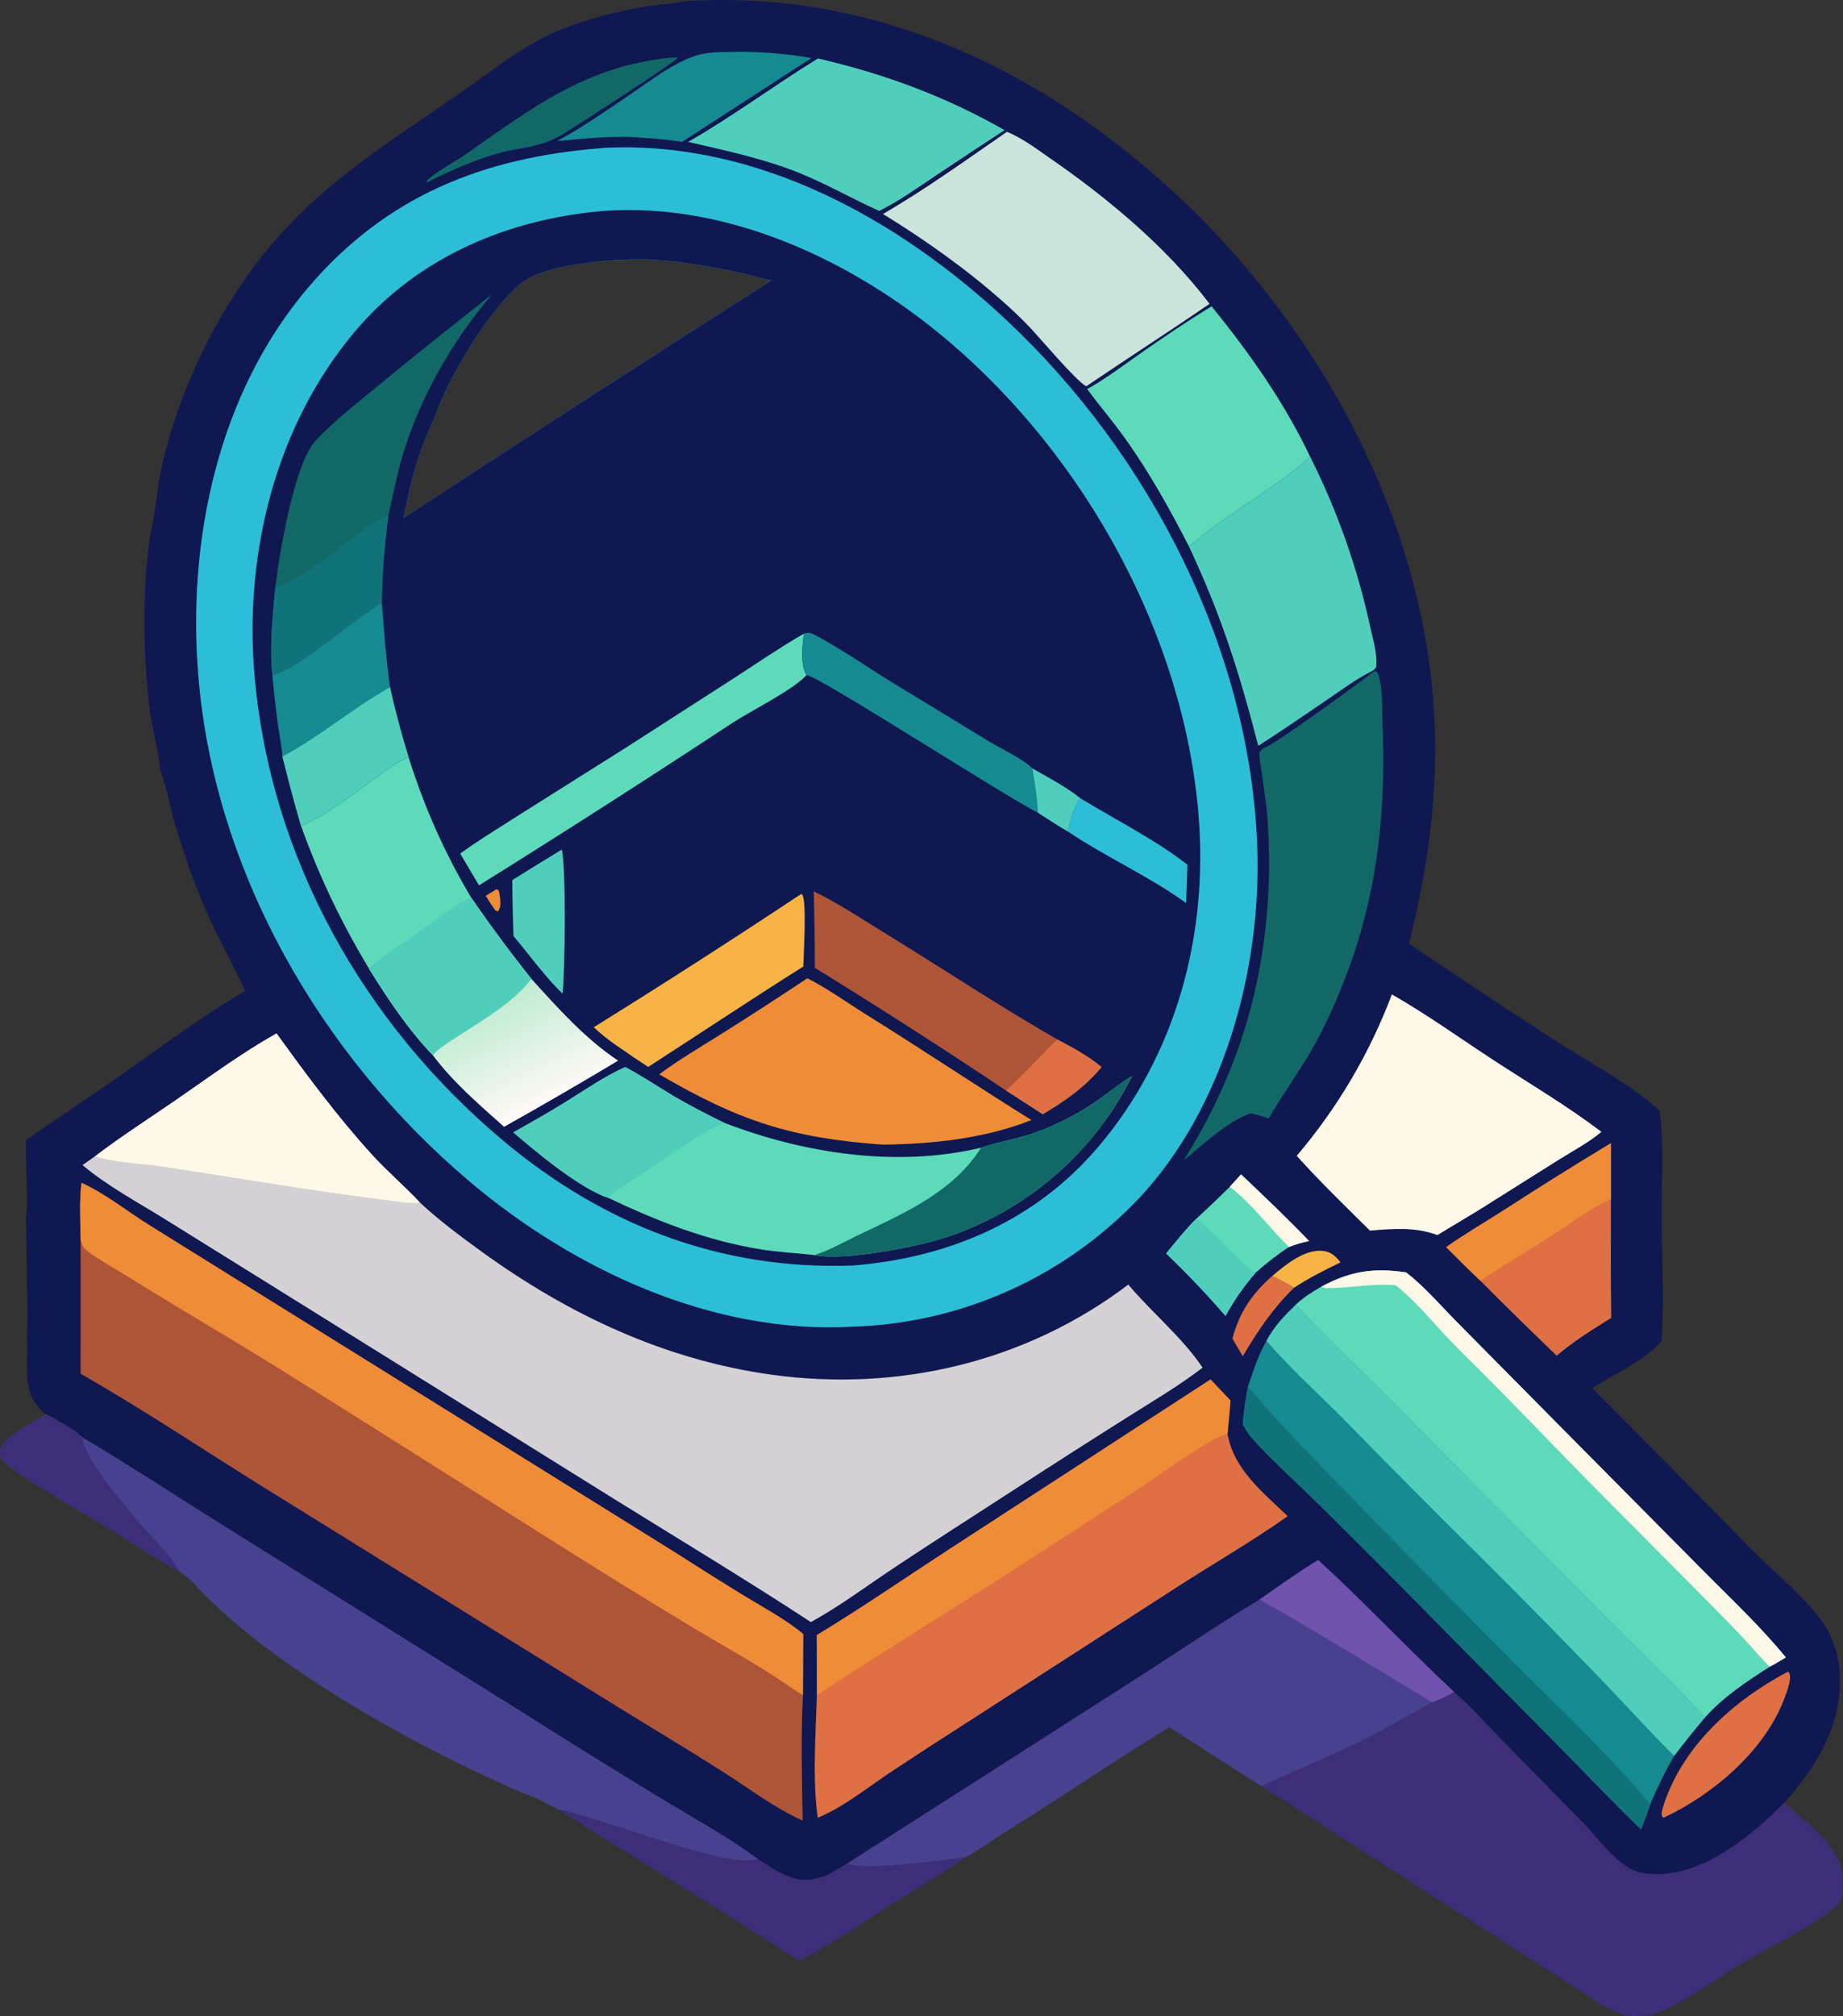 <?xml version="1.0" encoding="utf-8"?>
<svg xmlns="http://www.w3.org/2000/svg" viewBox="-49.67 -166.04 776.783 849.32" width="776.783px" height="849.32px">
  <rect x="-49.67" y="-166.04" width="776.783" height="849.32" fill="#333333" stroke="none"/>
  <g transform="matrix(1, 0, 0, 1, -182.724, -290.899)">
    <path fill="#0F1851" d="M422.994 125.273C499.016 120.894 566.994 151.646 623.068 201.524C686.132 257.619 732.685 340.172 737.5 425.462C739.383 458.811 734.968 490.128 726.897 522.416Q757.711 543.09 788.794 563.355C800.776 571.07 823.113 583.207 832.545 592.82C834.542 607.134 833.328 622.582 833.397 637.047C833.476 653.592 834.446 673.338 833.388 689.614C825.398 698.772 814.105 703.04 804.148 709.619Q837.881 743.334 871.203 777.456C880.348 786.697 895.047 798.625 901.903 809.104C906.467 816.081 908.496 824.329 908.547 832.61C908.671 852.804 898.207 869.518 885.189 884.077C871.695 897.62 853.783 912.769 833.927 914.23C829.764 914.536 824.134 914.139 820.428 912.103C812.5 907.748 806.27 898.85 800.073 892.454L766.245 857.961C759.692 851.264 753.319 843.951 746.238 837.822L745.853 837.494C726.389 819.377 708.248 799.924 688.618 781.974C680.143 787.123 672.08 792.959 663.959 798.641C646.563 809.019 629.798 820.573 612.714 831.463L490.149 909.813C485.889 912.444 481.366 915.315 476.404 916.347C467.315 918.239 459.601 912.51 452.412 907.86C439.283 898.186 424.39 890.087 410.412 881.623Q381.475 864.026 352.879 845.878L230.048 769.24C209.272 756.272 188.717 742.773 167.674 730.247C163.301 726.127 157.464 723.335 152.222 720.47L151.647 719.988C141.249 711.141 145.44 698.909 144.37 687.086C144.356 686.931 144.339 686.776 144.323 686.621C144.917 680.546 144.558 674.103 144.478 668.002L144.038 638.164C144.851 630.219 144.132 621.566 144.032 613.554L144.012 605.097C157.967 595.39 172.174 586.048 186.073 576.263C202.592 564.634 218.863 552.483 236.354 542.327C231.851 532.191 226.338 522.528 221.692 512.452C215.272 498.529 210.45 484.217 206.048 469.548C204.499 462.876 202.939 455.446 200.497 449.066C200.418 443.193 197.015 431.275 196.203 424.399C193.358 400.294 193.02 375.381 196.155 351.29C198.406 342.471 198.971 332.782 200.741 323.779C206.951 294.493 219.976 265.398 237.302 241C262.258 205.858 292.191 188.108 326.762 164.195C340.339 154.803 353.551 143.882 368.924 137.552C380.593 132.747 393.546 129.445 406.036 127.51C411.671 126.637 417.372 126.229 422.994 125.273ZM305.368 332.394C304.669 335.989 303.803 339.562 303.001 343.135Q380.286 292.563 458.215 242.99C454.402 242.244 450.669 241.197 446.922 240.179Q433.005 237.167 418.908 235.163C413.091 234.571 407.297 234.06 401.442 234.097C388.864 234.178 362.374 236.287 352.664 244.25C339.005 255.452 321.92 283.966 316.175 300.878Q312.578 308.421 309.867 316.326Q307.156 324.231 305.368 332.394Z"/>
    <path fill="#2CBED6" d="M386.115 187.289C387.341 187.157 388.555 187.083 389.788 187.037C453.121 184.691 511.948 217.356 557.045 259.503C617.682 316.173 660.366 398.899 662.997 482.64C664.606 533.827 648.629 591.996 612.863 629.867Q611.404 631.398 609.908 632.894Q608.413 634.389 606.881 635.848Q605.349 637.306 603.782 638.727Q602.216 640.148 600.615 641.53Q599.014 642.912 597.38 644.255Q595.746 645.598 594.079 646.901Q592.413 648.204 590.716 649.466Q589.018 650.727 587.29 651.948Q585.563 653.168 583.806 654.345Q582.049 655.523 580.264 656.657Q578.479 657.792 576.667 658.883Q574.854 659.973 573.016 661.02Q571.178 662.066 569.315 663.067Q567.452 664.069 565.565 665.024Q563.678 665.98 561.769 666.889Q559.859 667.799 557.928 668.661Q555.997 669.524 554.045 670.339Q552.094 671.155 550.123 671.922Q548.152 672.69 546.163 673.409Q544.174 674.129 542.168 674.799Q540.162 675.47 538.14 676.092Q536.119 676.714 534.083 677.286Q532.047 677.858 529.997 678.381Q527.948 678.903 525.886 679.376Q523.824 679.849 521.752 680.271Q519.679 680.693 517.597 681.065Q515.515 681.436 513.424 681.757Q511.334 682.078 509.236 682.348Q507.138 682.618 505.034 682.837Q502.931 683.055 500.822 683.223Q498.714 683.39 496.602 683.506Q494.49 683.622 492.376 683.687C433.533 686.961 374.995 659.781 330.864 622.455C268.296 569.535 223.422 492.004 216.647 409.665C211.925 352.289 224.923 290.526 263.063 245.832C295.961 207.282 336.784 191.265 386.115 187.289ZM305.368 332.394C304.669 335.989 303.803 339.562 303.001 343.135Q380.286 292.563 458.215 242.99C454.402 242.244 450.669 241.197 446.922 240.179Q433.005 237.167 418.908 235.163C413.091 234.571 407.297 234.06 401.442 234.097C388.864 234.178 362.374 236.287 352.664 244.25C339.005 255.452 321.92 283.966 316.175 300.878Q312.578 308.421 309.867 316.326Q307.156 324.231 305.368 332.394Z"/>
    <path fill="#0F1851" d="M387.439 213.707C440.303 209.929 493.12 234.948 532.622 268.397C590.373 317.299 632.049 392.436 638.219 468.271C642.311 518.563 628.899 569.218 595.907 607.979C569.26 639.287 532.664 654.72 492.36 657.933C436.766 659.882 387.569 640.892 345.107 605.308C286.406 556.115 247.024 486.295 240.347 409.548C235.896 358.374 249.07 304.353 282.578 264.584C309.089 233.119 347.162 217.122 387.439 213.707ZM305.368 332.394C304.669 335.989 303.803 339.562 303.001 343.135Q380.286 292.563 458.215 242.99C454.402 242.244 450.669 241.197 446.922 240.179Q433.005 237.167 418.908 235.163C413.091 234.571 407.297 234.06 401.442 234.097C388.864 234.178 362.374 236.287 352.664 244.25C339.005 255.452 321.92 283.966 316.175 300.878Q312.578 308.421 309.867 316.326Q307.156 324.231 305.368 332.394Z"/>
    <path fill="#5CDABA" d="M396.537 574.329C403.485 577.934 410.013 582.416 416.747 586.41C423.725 590.55 430.925 594.195 438.202 597.776C472.049 610.768 510.869 616.737 546.574 608.296L547.091 608.117C554.463 605.627 562.27 604.52 569.589 601.846C578.507 598.589 587.313 594.15 595.115 588.726C600.182 585.204 605.005 581.253 610.266 578.026Q609.53 579.503 608.758 580.961Q607.986 582.419 607.179 583.858Q606.371 585.297 605.529 586.716Q604.687 588.135 603.811 589.533Q602.934 590.931 602.024 592.307Q601.113 593.683 600.17 595.036Q599.226 596.39 598.25 597.72Q597.273 599.05 596.265 600.356Q595.256 601.661 594.216 602.942Q593.176 604.223 592.105 605.478Q591.034 606.733 589.933 607.962Q588.831 609.191 587.701 610.392Q586.57 611.593 585.41 612.767Q584.25 613.94 583.062 615.085Q581.873 616.23 580.658 617.345Q579.442 618.461 578.199 619.546Q576.956 620.632 575.688 621.687Q574.419 622.741 573.125 623.765Q571.831 624.788 570.512 625.78Q569.193 626.772 567.851 627.731Q566.509 628.69 565.143 629.617Q563.778 630.543 562.39 631.435Q561.002 632.328 559.593 633.186Q558.184 634.045 556.755 634.869Q555.325 635.693 553.876 636.482Q552.427 637.27 550.959 638.023Q549.491 638.777 548.005 639.494Q546.519 640.211 545.016 640.892Q543.513 641.572 541.994 642.216Q540.474 642.86 538.94 643.466Q537.406 644.073 535.857 644.642Q534.308 645.211 532.746 645.742C520.474 649.926 488.882 656.165 476.346 653.527C468.911 652.679 461.477 652.337 454.069 651.172C431.312 647.59 409.996 639.225 389.299 629.366C377.514 625.494 359.142 610.213 349.424 601.85C356.795 597.693 364.204 593.534 371.389 589.064C379.645 583.928 387.656 578.357 396.537 574.329Z"/>
    <path fill="#50CEBC" d="M396.537 574.329C403.485 577.934 410.013 582.416 416.747 586.41C423.725 590.55 430.925 594.195 438.202 597.776C426.2 603.292 415.207 611.663 404.239 618.99C399.328 622.272 393.608 625.325 389.299 629.366C377.514 625.494 359.142 610.213 349.424 601.85C356.795 597.693 364.204 593.534 371.389 589.064C379.645 583.928 387.656 578.357 396.537 574.329Z"/>
    <path fill="#126866" d="M546.574 608.296L547.091 608.117C554.463 605.627 562.27 604.52 569.589 601.846C578.507 598.589 587.313 594.15 595.115 588.726C600.182 585.204 605.005 581.253 610.266 578.026Q609.53 579.503 608.758 580.961Q607.986 582.419 607.179 583.858Q606.371 585.297 605.529 586.716Q604.687 588.135 603.811 589.533Q602.934 590.931 602.024 592.307Q601.113 593.683 600.17 595.036Q599.226 596.39 598.25 597.72Q597.273 599.05 596.265 600.356Q595.256 601.661 594.216 602.942Q593.176 604.223 592.105 605.478Q591.034 606.733 589.933 607.962Q588.831 609.191 587.701 610.392Q586.57 611.593 585.41 612.767Q584.25 613.94 583.062 615.085Q581.873 616.23 580.658 617.345Q579.442 618.461 578.199 619.546Q576.956 620.632 575.688 621.687Q574.419 622.741 573.125 623.765Q571.831 624.788 570.512 625.78Q569.193 626.772 567.851 627.731Q566.509 628.69 565.143 629.617Q563.778 630.543 562.39 631.435Q561.002 632.328 559.593 633.186Q558.184 634.045 556.755 634.869Q555.325 635.693 553.876 636.482Q552.427 637.27 550.959 638.023Q549.491 638.777 548.005 639.494Q546.519 640.211 545.016 640.892Q543.513 641.572 541.994 642.216Q540.474 642.86 538.94 643.466Q537.406 644.073 535.857 644.642Q534.308 645.211 532.746 645.742C520.474 649.926 488.882 656.165 476.346 653.527C482.804 651.442 488.612 648.069 494.713 645.159C513.898 636.007 534.766 627.023 546.574 608.296Z"/>
    <path fill="#50CEBC" d="M369.875 482.694C371.713 492.255 371.188 533.106 370.167 543.452C362.503 535.979 356.356 527.32 349.494 519.151Q349.045 507.363 348.974 495.567Q359.39 489.074 369.875 482.694Z"/>
    <path fill="#EF8C38" d="M473.311 536.923C481.799 541.183 490.195 547.265 498.313 552.315C521.633 566.823 544.454 582.131 567.774 596.653C548.116 604.463 525.839 606.805 504.875 606.997C466.186 604.168 444.462 596.957 410.893 577.389C419.128 571.26 428.133 566.01 436.814 560.533Q455.231 548.989 473.311 536.923Z"/>
    <defs>
      <linearGradient id="gradient_1" gradientUnits="userSpaceOnUse" x1="342.056" y1="546.162" x2="363.367" y2="589.14">
        <stop offset="0" stop-color="#BFECD1"/>
        <stop offset="1" stop-color="#FFF9F7"/>
      </linearGradient>
    </defs>
    <path fill="url(#gradient_1)" d="M288.599 532.915C295.954 526.666 304.109 521.605 311.998 516.088C317.965 511.915 324.954 505.741 331.718 503.056Q343.766 520.57 357.023 537.188C368.48 549.766 379.34 562.034 393.563 571.64Q369.741 585.918 345.516 599.5C334.882 590.016 324.045 580.755 315.449 569.291C305.165 558.639 296.383 545.479 288.599 532.915Z"/>
    <path fill="#50CEBC" d="M288.599 532.915C295.954 526.666 304.109 521.605 311.998 516.088C317.965 511.915 324.954 505.741 331.718 503.056Q343.766 520.57 357.023 537.188C349.771 546.831 337.109 554.189 327.058 560.741C323.089 563.328 318.703 565.811 315.449 569.291C305.165 558.639 296.383 545.479 288.599 532.915Z"/>
    <path fill="#126866" d="M249.109 372.199C250.718 358.251 257.062 320.202 266.022 310.558C273.565 302.44 282.656 295.401 291.177 288.329Q315.537 268.317 340.374 248.899C323.52 268.729 309.948 292.367 302.555 317.381C300.164 325.47 298.673 333.864 296.715 342.071C295.173 354.305 294.054 366.447 293.998 378.795C281.65 385.803 259.513 406.431 247.838 409.291C246.574 397.292 247.955 384.19 249.109 372.199Z"/>
    <path fill="#107379" d="M249.109 372.199C264.621 368.05 288.623 343.468 296.715 342.071C295.173 354.305 294.054 366.447 293.998 378.795C281.65 385.803 259.513 406.431 247.838 409.291C246.574 397.292 247.955 384.19 249.109 372.199Z"/>
    <path fill="#AE5538" d="M476.021 500.266C486.957 505.707 497.355 512.574 507.754 518.973C531.341 533.485 554.66 548.915 578.673 562.68C585.195 566.159 591.638 569.575 597.339 574.343C589.981 583.06 582.242 588.426 572.54 594.212L557.078 584.221Q517.255 557.634 476.491 532.513Q476.47 516.386 476.021 500.266Z"/>
    <path fill="#DE7043" d="M578.673 562.68C585.195 566.159 591.638 569.575 597.339 574.343C589.981 583.06 582.242 588.426 572.54 594.212L557.078 584.221C564.614 577.404 571.422 569.804 578.673 562.68Z"/>
    <path fill="#5CDABA" d="M305.281 443.84C311.919 464.895 320.4 484.09 331.718 503.056C324.954 505.741 317.965 511.915 311.998 516.088C304.109 521.605 295.954 526.666 288.599 532.915C276.852 513.395 267.565 494.03 259.877 472.592C269.959 468.951 283.42 458.115 292.5 451.686C296.575 448.801 300.565 445.605 305.281 443.84Z"/>
    <path fill="#168A91" d="M247.838 409.291C259.513 406.431 281.65 385.803 293.998 378.795C294.91 390.655 295.771 402.576 297.465 414.354C299.628 424.399 302.261 434.028 305.281 443.84C300.565 445.605 296.575 448.801 292.5 451.686C283.42 458.115 269.959 468.951 259.877 472.592Q255.678 458.14 252.102 443.521C251.713 438.658 250.682 433.693 250.012 428.85Q248.756 419.089 247.838 409.291Z"/>
    <path fill="#50CEBC" d="M252.102 443.521C267.992 435.104 281.796 423.053 297.465 414.354C299.628 424.399 302.261 434.028 305.281 443.84C300.565 445.605 296.575 448.801 292.5 451.686C283.42 458.115 269.959 468.951 259.877 472.592Q255.678 458.14 252.102 443.521Z"/>
    <path fill="#5CDABA" d="M471.84 391.768C471.346 396.699 470.221 404.923 472.992 409.223C467.613 415.274 449.745 424.214 442.139 429.118Q388.961 464.109 334.943 497.791L327.01 484.404C334.182 479.174 341.829 474.525 349.303 469.74L397.063 439.651L442.327 410.552C452.105 404.213 461.755 397.613 471.84 391.768Z"/>
    <path fill="#F7B345" d="M470.698 501.439L471.213 501.752C473.124 504.861 471.767 526.823 471.623 531.99C449.68 545.795 428.067 560.201 406.279 574.257C401.803 571.456 397.481 568.378 393.118 565.404Q387.923 561.836 383.285 557.568Q427.41 530.155 470.698 501.439Z"/>
    <path fill="#168A91" d="M471.84 391.768C473.835 391.187 474.577 391.288 476.419 392.26C487.707 398.216 498.607 405.916 509.535 412.592L549.613 436.991C554.456 439.918 564.663 444.765 568.189 448.565C575.041 452.479 582.162 456.203 588.389 461.086C585.355 465.189 584.234 470.181 583.107 475.078C578.807 472.619 574.675 469.842 570.509 467.162C557.849 461.064 477.447 409.143 472.992 409.223C470.221 404.923 471.346 396.699 471.84 391.768Z"/>
    <path fill="#50CEBC" d="M568.189 448.565C575.041 452.479 582.162 456.203 588.389 461.086C585.355 465.189 584.234 470.181 583.107 475.078C578.807 472.619 574.675 469.842 570.509 467.162C570.32 460.987 569.173 454.658 568.189 448.565Z"/>
    <path fill="#2CBED6" d="M588.389 461.086C602.927 469.999 620.312 478.717 633.521 489.098Q633.351 497.17 632.943 505.233C617.272 493.873 599.176 485.897 583.107 475.078C584.234 470.181 585.355 465.189 588.389 461.086Z"/>
    <path fill="#EF8C38" d="M342.325 499.406L343.29 500.046C343.678 501.715 343.941 503.334 343.945 505.054C343.949 506.534 343.829 507.725 342.766 508.785L341.785 508.284C340.35 506.329 339.082 504.232 337.765 502.196L342.325 499.406Z"/>
    <path fill="#D4D1D4" d="M173.287 611.789C184.353 603.365 196.098 595.881 207.539 587.984C221.349 578.453 234.977 568.409 249.606 560.15C262.354 577.815 275.304 595.319 290.008 611.431C296.367 618.399 303.596 624.472 309.983 631.349C318.161 638.947 327.226 645.69 336.262 652.223C372.69 678.564 413.257 697.654 458.054 703.882C511.558 711.32 565.457 698.633 608.609 665.954C618.536 677.794 631.318 688.096 639.902 700.944C629.946 708.638 618.856 715.08 608.239 721.814Q583.697 737.285 559.363 753.081C542.854 763.791 526.243 774.355 509.862 785.259C498.204 793.019 487.116 801.36 474.815 808.117C447.392 790.165 419.213 773.232 391.371 755.933L257.597 672.607L202.466 638.325C190.728 631.053 178.442 624.511 167.816 615.62L173.287 611.789Z"/>
    <path fill="#FDF8E8" d="M173.287 611.789C184.353 603.365 196.098 595.881 207.539 587.984C221.349 578.453 234.977 568.409 249.606 560.15C262.354 577.815 275.304 595.319 290.008 611.431C296.367 618.399 303.596 624.472 309.983 631.349C305.225 631.96 299.62 630.829 294.841 630.231C263.685 626.333 232.663 621.009 201.631 616.241C194.746 615.183 178.44 614.273 173.287 611.789Z"/>
    <path fill="#AE5538" d="M167.397 623.084C177.685 627.748 186.94 635.349 196.589 641.281L278.334 692.14L417.309 778.594Q431.284 787.554 445.409 796.274C454.128 801.58 463.673 806.631 471.579 813.118L471.478 838.801C470.579 856.429 471.075 874.101 471.361 891.74C459.387 886.386 448.711 878.127 437.675 871.12C422.048 861.198 406.122 851.732 390.393 841.969L244.472 751.524C218.665 735.492 193.43 718.558 167.022 703.512L167.033 646.894C166.933 639.052 166.456 630.886 167.397 623.084Z"/>
    <path fill="#EF8C38" d="M167.397 623.084C177.685 627.748 186.94 635.349 196.589 641.281L278.334 692.14L417.309 778.594Q431.284 787.554 445.409 796.274C454.128 801.58 463.673 806.631 471.579 813.118L471.478 838.801C468.14 837.049 465.035 834.653 461.883 832.577C456.678 829.15 451.351 825.804 445.957 822.682C400.602 796.439 356.424 767.758 312.052 739.871C285.183 722.985 258.386 705.879 231.247 689.435Q208.966 676.2 186.914 662.585C182.044 659.556 176.961 656.736 172.23 653.504C169.207 651.438 167.731 650.589 167.033 646.894C166.933 639.052 166.456 630.886 167.397 623.084Z"/>
    <path fill="#168A91" d="M689.995 666.829C702.231 660.242 712 658.808 725.676 660.82C733.495 666.83 740.425 674.984 747.383 682.014L787.007 722.041L850.114 785.694C862.174 797.915 874.837 809.674 885.719 822.992C883.485 824.341 881.272 825.728 878.946 826.915C869.291 833.032 859.267 839.714 851.64 848.31Q844.939 856.194 838.693 864.443C834.886 870.954 831.687 877.677 828.67 884.577C827.523 888.262 826.107 891.82 824.683 895.405C814.143 885.327 804.099 874.695 793.875 864.297L739.229 808.991Q714.533 783.802 689.421 759.029C680.691 750.382 671.367 742.05 662.963 733.114C660.529 730.525 658.423 728.02 656.907 724.766C657.152 719.407 658.082 714.122 659.052 708.856C661.293 702.23 663.344 695.746 666.857 689.658C669.965 683.673 674.429 679.061 679.23 674.405C682.474 671.375 686.148 669.01 689.995 666.829Z"/>
    <path fill="#5CDABA" d="M689.995 666.829C702.231 660.242 712 658.808 725.676 660.82C733.495 666.83 740.425 674.984 747.383 682.014L787.007 722.041L850.114 785.694C862.174 797.915 874.837 809.674 885.719 822.992C883.485 824.341 881.272 825.728 878.946 826.915C869.291 833.032 859.267 839.714 851.64 848.31C837.598 832.863 822.457 818.797 807.807 803.977L716.335 711.623C703.971 699.201 691.082 687.332 679.23 674.405C682.474 671.375 686.148 669.01 689.995 666.829Z"/>
    <path fill="#FDF8E8" d="M689.995 666.829C702.231 660.242 712 658.808 725.676 660.82C733.495 666.83 740.425 674.984 747.383 682.014L787.007 722.041L850.114 785.694C862.174 797.915 874.837 809.674 885.719 822.992C883.485 824.341 881.272 825.728 878.946 826.915C875.101 823.22 871.657 818.969 868.018 815.06C862.737 809.387 857.229 803.909 851.791 798.386L801.238 747.477C785.871 731.858 770.801 715.969 755.243 700.535C750.525 695.855 745.783 691.212 741.265 686.337C734.892 679.463 728.729 672.014 721.295 666.251C711.326 665.332 701.935 667.53 692.138 667.44C691.306 667.432 690.716 667.22 689.995 666.829Z"/>
    <path fill="#50CEBC" d="M666.857 689.658C669.965 683.673 674.429 679.061 679.23 674.405C691.082 687.332 703.971 699.201 716.335 711.623L807.807 803.977C822.457 818.797 837.598 832.863 851.64 848.31Q844.939 856.194 838.693 864.443C828.975 854.948 819.822 844.724 810.421 834.907Q786.6 810.189 762.341 785.901Q730.724 754.72 699.688 722.96C688.704 711.889 677.077 701.447 666.857 689.658Z"/>
    <path fill="#107379" d="M659.052 708.856C673.788 726.492 689.898 742.397 705.895 758.849Q740.947 795.067 776.64 830.654C793.972 847.927 811.934 864.998 827.714 883.723C828.161 884.254 828.009 884.074 828.67 884.577C827.523 888.262 826.107 891.82 824.683 895.405C814.143 885.327 804.099 874.695 793.875 864.297L739.229 808.991Q714.533 783.802 689.421 759.029C680.691 750.382 671.367 742.05 662.963 733.114C660.529 730.525 658.423 728.02 656.907 724.766C657.152 719.407 658.082 714.122 659.052 708.856Z"/>
    <path fill="#DE7043" d="M643.279 705.917L651.698 714.823L650.431 728.761C652.935 743.725 665.397 753.522 675.801 763.502C661.022 773.95 645.213 783.065 629.98 792.847L540.544 850.467Q524.036 861.003 507.706 871.811C498.205 878.204 488.311 886.192 477.698 890.52C475.458 874.401 476.797 855.268 477.368 838.865L477.299 813.617C496.306 802.136 514.749 789.38 533.389 777.274L643.279 705.917Z"/>
    <path fill="#EF8C38" d="M643.279 705.917L651.698 714.823L650.431 728.761C642.259 731.007 621.059 746.691 612.898 752.029L564.21 783.545C535.373 802.143 506.074 820.078 477.368 838.865L477.299 813.617C496.306 802.136 514.749 789.38 533.389 777.274L643.279 705.917Z"/>
    <path fill="#126866" d="M712.185 407.627L713.469 407.871C716.038 413.467 715.453 422.355 715.721 428.523C717.286 464.526 714.017 499.152 701.422 533.13C697.125 544.722 692.151 556.272 685.951 566.984C680.239 576.852 673.565 586.153 667.744 595.961C665.245 595.159 662.779 594.351 660.203 593.824C650.713 596.901 639.796 607.24 631.924 613.658C650.503 584.106 662.037 552.804 666.168 518.049Q667.729 505.026 667.925 491.911Q668.12 478.797 666.948 465.733C666.653 462.438 663.614 443.121 663.822 442.024C663.889 441.673 664.847 440.614 665.103 440.261C669.234 439.383 706.239 412.221 712.185 407.627Z"/>
    <path fill="#FDF8E8" d="M719.692 543.715C734.459 552.131 748.165 562.018 762.38 571.293C777.733 581.31 793.374 590.537 808.035 601.603C802.658 606.149 795.949 609.677 789.988 613.414L756.708 634.351L738.879 645.107C729.319 641.546 720.377 642.463 710.424 643.2C700.01 632.858 689.383 622.649 679.595 611.707Q682.81 607.932 685.859 604.021Q688.909 600.111 691.786 596.073Q694.664 592.034 697.365 587.876Q700.066 583.717 702.585 579.446Q705.104 575.174 707.436 570.798Q709.768 566.422 711.91 561.95Q714.051 557.477 715.998 552.916Q717.944 548.356 719.692 543.715Z"/>
    <path fill="#CAE3DB" d="M557.455 180.375C563.824 182.976 569.738 187.435 575.382 191.34C600.034 208.394 624.662 228.833 642.85 252.842C625.679 264.6 608.124 275.894 590.887 287.578C586.723 285.448 571.559 267.474 567.231 262.893C563.723 259.18 560.056 255.699 556.238 252.306C540.365 238.2 523.265 226.123 505.205 214.983C523.231 204.569 540.317 192.187 557.455 180.375Z"/>
    <path fill="#50CEBC" d="M685.278 317.273Q689.587 325.847 693.342 334.678Q697.097 343.509 700.284 352.561Q703.471 361.612 706.076 370.848Q708.681 380.083 710.694 389.466C711.845 394.593 713.72 400.731 713.033 405.981C712.569 406.539 712.221 406.968 711.628 407.395C704.98 410.621 698.831 415.233 692.733 419.374C683.029 425.965 673.274 432.701 663.397 439.012C655.268 407.713 647.903 384.33 634.123 354.937C638.561 351.629 642.713 348.006 647.263 344.831C660.198 335.804 673.406 327.755 685.278 317.273Z"/>
    <path fill="#5CDABA" d="M643.729 253.885C659.91 273.887 674.146 293.964 685.278 317.273C673.406 327.755 660.198 335.804 647.263 344.831C642.713 348.006 638.561 351.629 634.123 354.937C626.089 339.285 617.55 323.988 607.334 309.64C602.224 302.463 596.486 295.827 591.27 288.747C599.024 284.452 606.383 278.872 613.638 273.785C623.521 266.856 633.417 260.163 643.729 253.885Z"/>
    <path fill="#50CEBC" d="M477.803 149.481C505.846 155.976 531.416 165.413 556.469 179.675Q542.126 189.031 527.878 198.532C519.957 203.834 512.147 209.486 503.586 213.712C492.356 208.628 481.703 202.503 470.244 197.837C455.061 191.654 438.984 188.331 423.074 184.637C441.837 173.921 459.355 160.792 477.803 149.481Z"/>
    <path fill="#DE7043" d="M812.021 606.396L812.028 630.027C812.055 646.662 811.863 663.328 812.158 679.96C804.212 684.975 796.333 689.79 789.175 695.913Q772.901 680.303 756.987 664.327C752.089 659.716 747.358 654.9 742.563 650.181C750.373 644.69 758.79 639.773 766.856 634.639Q789.209 620.151 812.021 606.396Z"/>
    <path fill="#EF8C38" d="M812.021 606.396L812.028 630.027C805.294 632.427 794.833 640.371 788.405 644.484C777.962 651.166 767.347 657.506 756.987 664.327C752.089 659.716 747.358 654.9 742.563 650.181C750.373 644.69 758.79 639.773 766.856 634.639Q789.209 620.151 812.021 606.396Z"/>
    <path fill="#168A91" d="M440.059 146.739C451.93 146.398 463.409 147.305 475.111 149.288L420.542 184.607C415.118 183.737 409.571 183.246 404.092 182.902C392.033 181.829 379.9 183.195 367.886 184.269C378.741 178.402 388.973 171.206 399.177 164.291C407.491 158.657 416.625 151.451 426.228 148.34C430.831 146.849 435.266 146.82 440.059 146.739Z"/>
    <path fill="#5CDABA" d="M656.133 619.539C665.842 628.703 675.549 638.002 684.813 647.616C681.827 648.247 679.143 648.971 676.318 650.14C671.313 653.382 666.717 657.004 662.256 660.955C657.327 666.669 653.211 672.517 649.587 679.143C641.59 669.896 633.393 661.334 624.575 652.85C628.636 647.895 632.677 642.768 637.235 638.262Q644.432 631.644 651.383 624.767C652.96 623.021 654.514 621.246 656.133 619.539Z"/>
    <path fill="#50CEBC" d="M637.235 638.262C646.392 644.967 653.024 654.504 662.256 660.955C657.327 666.669 653.211 672.517 649.587 679.143C641.59 669.896 633.393 661.334 624.575 652.85C628.636 647.895 632.677 642.768 637.235 638.262Z"/>
    <path fill="#FDF8E8" d="M656.133 619.539C665.842 628.703 675.549 638.002 684.813 647.616C681.827 648.247 679.143 648.971 676.318 650.14C667.791 641.73 660.961 632.176 651.383 624.767C652.96 623.021 654.514 621.246 656.133 619.539Z"/>
    <path fill="#126866" d="M415.067 149.205C416.422 149.038 417.398 149.001 418.765 149.236C416.896 151.521 375.615 178.169 370.69 181.122C368.476 182.45 366.2 183.647 363.784 184.565C357.59 186.92 350.815 187.427 344.419 189.075C334.407 191.655 324.545 196.044 315.25 200.542C314.327 201.132 313.706 201.457 312.622 201.644C312.784 201.394 312.914 201.12 313.108 200.895C315.682 197.911 325.497 192.551 329.306 189.882C357.199 170.34 379.665 152.971 415.067 149.205Z"/>
    <path fill="#DE7043" d="M886.736 828.96C886.901 829.21 887.116 829.433 887.229 829.71C888.259 832.214 886.203 837.39 885.31 839.831C877.153 862.108 855.185 880.726 834.221 890.539L833.711 890.148C833.154 888.902 833.473 887.739 833.85 886.482C841.563 860.794 863.7 841.027 886.736 828.96Z"/>
    <path fill="#DE7043" d="M669.301 662.298C672.466 663.823 675.442 665.463 678.424 667.322C669.559 675.926 663.137 685.573 656.862 696.118L652.48 688.696C655.383 677.756 660.794 669.701 669.301 662.298Z"/>
    <path fill="#F7B345" d="M669.301 662.298C674.769 657.704 682.722 651.11 690.327 651.73C693.71 652.006 695.638 653.617 697.702 656.163L698.052 656.602C691.349 659.866 684.634 663.172 678.424 667.322C675.442 665.463 672.466 663.823 669.301 662.298Z"/>
  </g>
  <g transform="matrix(1, 0, 0, 1, -182.724, -290.899)">
    <path fill="#3C2E79" d="M745.853 837.494L746.238 837.822C753.319 843.951 759.692 851.264 766.245 857.961L800.073 892.454C806.27 898.85 812.5 907.748 820.428 912.103C824.134 914.139 829.764 914.536 833.927 914.23C853.783 912.769 871.695 897.62 885.189 884.077C892 890.634 900.325 896.237 905.57 904.237C910.059 911.083 910.654 917.98 908.981 925.82C902.104 933.692 877.712 945.64 867.908 951.466C858.558 957.022 838.681 971.531 828.767 973.543C823.518 974.608 818.939 974.432 814.022 972.294C807.593 969.498 801.69 965.082 795.793 961.309L766.199 942.319L664.734 877.215C678.567 870.807 692.714 865.046 706.4 858.329C716.686 853.28 726.62 847.426 736.684 841.944C739.799 840.579 743.058 839.469 745.853 837.494Z"/>
    <path fill="#48418F" d="M688.618 781.974C708.248 799.924 726.389 819.377 745.853 837.494C743.058 839.469 739.799 840.579 736.684 841.944C726.62 847.426 716.686 853.28 706.4 858.329C692.714 865.046 678.567 870.807 664.734 877.215C651.693 869.092 638.858 860.635 625.888 852.401C602.932 866.448 580.705 881.636 557.841 895.852C551.852 899.576 546.098 903.844 539.947 907.276C529.561 908.316 498.168 913.273 490.149 909.813L612.714 831.463C629.798 820.573 646.563 809.019 663.959 798.641C672.08 792.959 680.143 787.123 688.618 781.974Z"/>
    <path fill="#6F51AE" d="M688.618 781.974C708.248 799.924 726.389 819.377 745.853 837.494C743.058 839.469 739.799 840.579 736.684 841.944C712.576 827.255 688.547 812.522 663.959 798.641C672.08 792.959 680.143 787.123 688.618 781.974Z"/>
    <path fill="#48418F" d="M152.222 720.47C157.464 723.335 163.301 726.127 167.674 730.247C188.717 742.773 209.272 756.272 230.048 769.24L352.879 845.878Q381.475 864.026 410.412 881.623C424.39 890.087 439.283 898.186 452.412 907.86C442.107 913.209 384.242 889.758 369.014 887.224C365.708 886.094 362.222 883.689 358.934 882.218C350.904 879.384 343.028 875.49 335.316 871.892C297.079 854.048 242.53 822.864 214.119 791.097C212.489 789.468 210.461 788.169 208.599 786.813C199.201 781.678 190.202 775.459 181.054 769.869C173.017 764.958 139.267 745.874 134.486 740.248C133.436 739.013 132.879 737.464 133.104 735.838C133.906 730.037 147.128 724.331 151.668 720.894L152.222 720.47Z"/>
    <path fill="#3C2E79" d="M152.222 720.47C157.464 723.335 163.301 726.127 167.674 730.247C168.662 740.312 189.278 763.377 196.37 771.461C200.399 776.052 206.075 781.28 208.599 786.813C199.201 781.678 190.202 775.459 181.054 769.869C173.017 764.958 139.267 745.874 134.486 740.248C133.436 739.013 132.879 737.464 133.104 735.838C133.906 730.037 147.128 724.331 151.668 720.894L152.222 720.47Z"/>
    <path fill="#3C2E79" d="M369.014 887.224C384.242 889.758 442.107 913.209 452.412 907.86C459.601 912.51 467.315 918.239 476.404 916.347C481.366 915.315 485.889 912.444 490.149 909.813C498.168 913.273 529.561 908.316 539.947 907.276C528.923 914.881 517.245 921.709 505.926 928.887C494.183 936.333 482.343 944.6 469.876 950.753Q434.841 928.263 399.38 906.452C389.233 900.11 378.922 893.932 369.014 887.224Z"/>
  </g>
</svg>